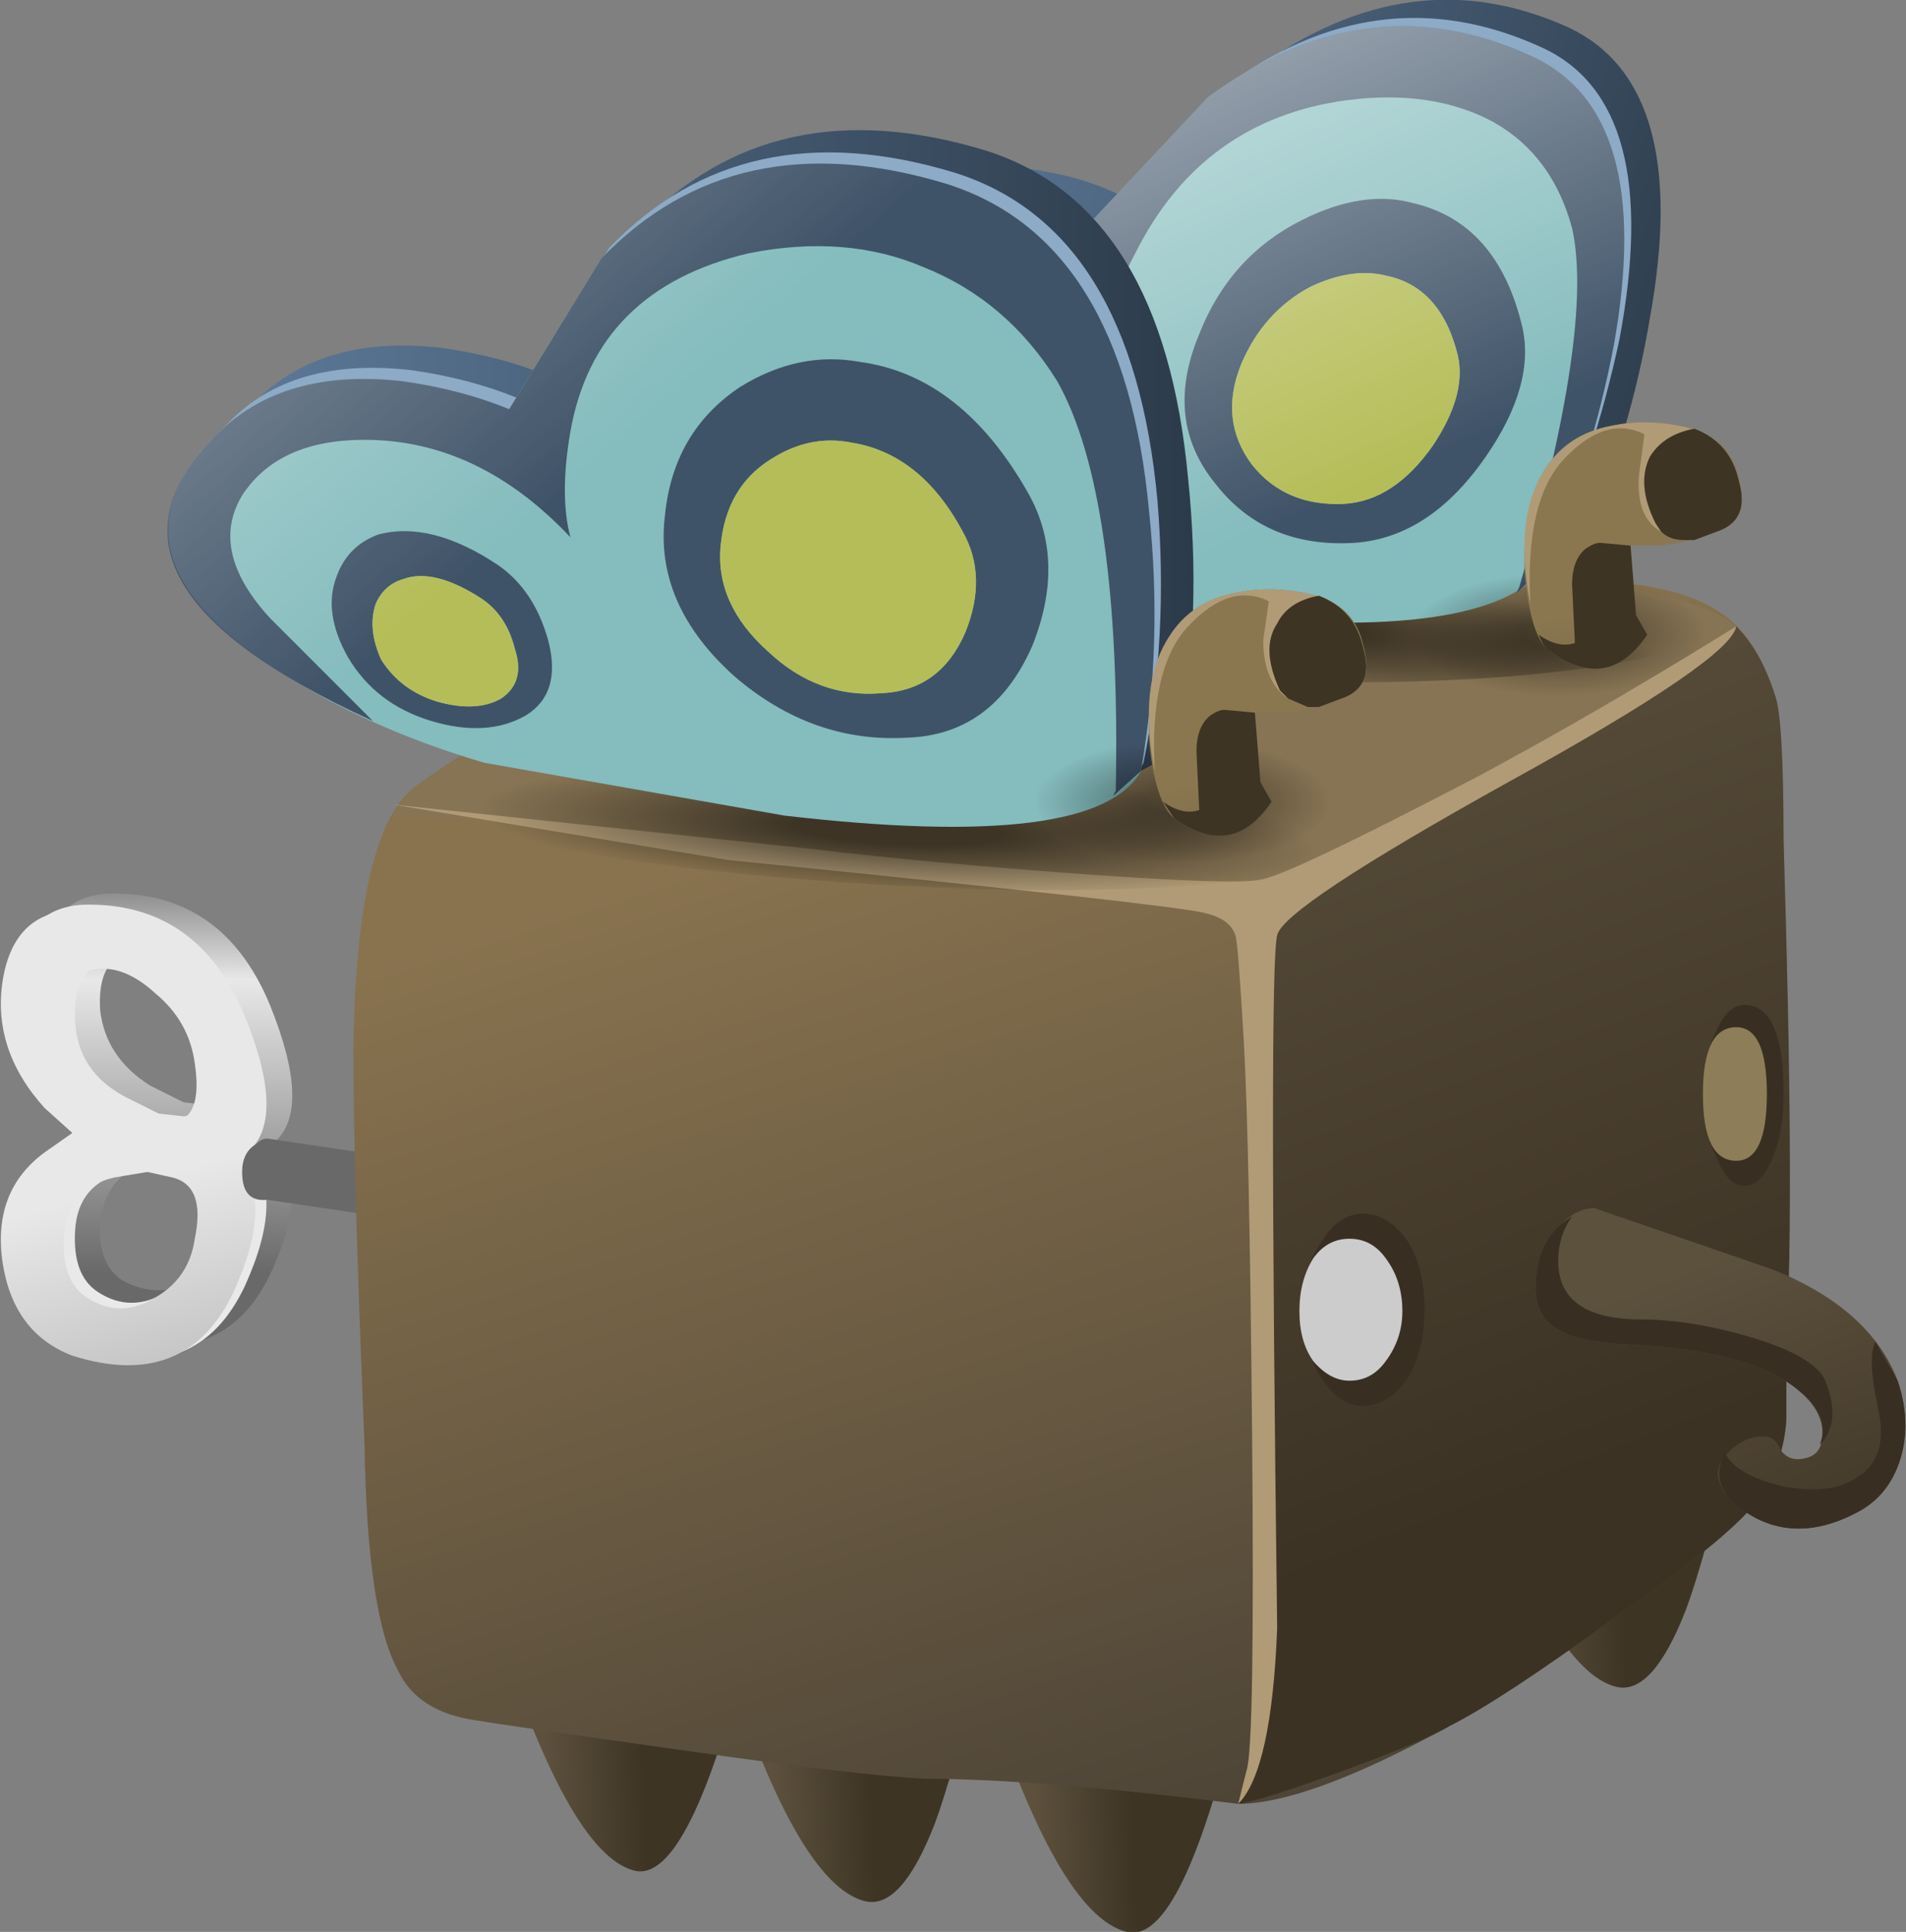 <?xml version="1.0" encoding="iso-8859-1"?>
<!-- Generator: Adobe Illustrator 15.1.0, SVG Export Plug-In . SVG Version: 6.00 Build 0)  -->
<!DOCTYPE svg PUBLIC "-//W3C//DTD SVG 1.1//EN" "http://www.w3.org/Graphics/SVG/1.1/DTD/svg11.dtd">
<svg version="1.1" id="flash0.ai" xmlns="http://www.w3.org/2000/svg" xmlns:xlink="http://www.w3.org/1999/xlink" x="0px" y="0px"
	 width="34.25px" height="34.7px" viewBox="0 0 34.25 34.7" style="enable-background:new 0 0 34.25 34.7;" xml:space="preserve">
<rect x="0" y="0" width="34.25" height="34.7" fill="#808080" stroke="none"/>
<symbol  id="cubimal_1_" viewBox="-2.989 -26.613 31.228 34.718">
	<g id="Layer_1_5_">
		<g>
			<g>
				
					<linearGradient id="SVGID_1_" gradientUnits="userSpaceOnUse" x1="360.366" y1="319.176" x2="362.118" y2="319.176" gradientTransform="matrix(0.999 0.043 -0.043 0.999 -342.495 -357.533)">
					<stop  offset="0" style="stop-color:#5D513D"/>
					<stop  offset="1" style="stop-color:#3D3424"/>
				</linearGradient>
				<path style="fill-rule:evenodd;clip-rule:evenodd;fill:url(#SVGID_1_);" d="M2.85-20.9l4.65-0.35c-0.733-3-1.434-4.417-2.1-4.25
					C4.6-25.3,3.75-23.767,2.85-20.9z"/>
				
					<linearGradient id="SVGID_2_" gradientUnits="userSpaceOnUse" x1="364.439" y1="318.449" x2="366.191" y2="318.449" gradientTransform="matrix(0.999 0.043 -0.043 0.999 -342.495 -357.533)">
					<stop  offset="0" style="stop-color:#5D513D"/>
					<stop  offset="1" style="stop-color:#3D3424"/>
				</linearGradient>
				<path style="fill-rule:evenodd;clip-rule:evenodd;fill:url(#SVGID_2_);" d="M6.95-21.45l4.65-0.35
					c-0.333-1.367-0.6-2.317-0.8-2.85c-0.4-1.034-0.816-1.5-1.25-1.4C8.717-25.85,7.85-24.316,6.95-21.45z"/>
				
					<linearGradient id="SVGID_3_" gradientUnits="userSpaceOnUse" x1="369.111" y1="317.674" x2="370.863" y2="317.674" gradientTransform="matrix(0.999 0.043 -0.043 0.999 -342.495 -357.533)">
					<stop  offset="0" style="stop-color:#5D513D"/>
					<stop  offset="1" style="stop-color:#3D3424"/>
				</linearGradient>
				<path style="fill-rule:evenodd;clip-rule:evenodd;fill:url(#SVGID_3_);" d="M11.65-22.05l4.65-0.3c-0.7-3-1.383-4.417-2.05-4.25
					C13.417-26.4,12.55-24.883,11.65-22.05z"/>
				
					<linearGradient id="SVGID_4_" gradientUnits="userSpaceOnUse" x1="369.349" y1="323.243" x2="371.1" y2="323.243" gradientTransform="matrix(0.999 0.043 -0.043 0.999 -342.495 -357.533)">
					<stop  offset="0" style="stop-color:#5D513D"/>
					<stop  offset="1" style="stop-color:#3D3424"/>
				</linearGradient>
				<path style="fill-rule:evenodd;clip-rule:evenodd;fill:url(#SVGID_4_);" d="M11.65-16.45l4.65-0.35
					c-0.333-1.367-0.6-2.317-0.8-2.85c-0.4-1.034-0.816-1.5-1.25-1.4C13.417-20.85,12.55-19.316,11.65-16.45z"/>
				
					<linearGradient id="SVGID_5_" gradientUnits="userSpaceOnUse" x1="373.421" y1="322.493" x2="375.173" y2="322.493" gradientTransform="matrix(0.999 0.043 -0.043 0.999 -342.495 -357.533)">
					<stop  offset="0" style="stop-color:#5D513D"/>
					<stop  offset="1" style="stop-color:#3D3424"/>
				</linearGradient>
				<path style="fill-rule:evenodd;clip-rule:evenodd;fill:url(#SVGID_5_);" d="M15.75-17.05l4.7-0.3
					c-0.367-1.433-0.65-2.383-0.85-2.85c-0.4-1.033-0.817-1.5-1.25-1.4C17.517-21.4,16.65-19.883,15.75-17.05z"/>
				
					<linearGradient id="SVGID_6_" gradientUnits="userSpaceOnUse" x1="378.094" y1="321.718" x2="379.845" y2="321.718" gradientTransform="matrix(0.999 0.043 -0.043 0.999 -342.495 -357.533)">
					<stop  offset="0" style="stop-color:#5D513D"/>
					<stop  offset="1" style="stop-color:#3D3424"/>
				</linearGradient>
				<path style="fill-rule:evenodd;clip-rule:evenodd;fill:url(#SVGID_6_);" d="M20.45-17.6l4.65-0.35
					c-0.333-1.366-0.6-2.316-0.8-2.85c-0.4-1.034-0.816-1.5-1.25-1.4C22.217-22,21.35-20.467,20.45-17.6z"/>
			</g>
			<g>
				
					<linearGradient id="SVGID_7_" gradientUnits="userSpaceOnUse" x1="-2104.973" y1="-13438.024" x2="-2085.824" y2="-13438.024" gradientTransform="matrix(0.307 -0.952 0.952 0.307 13446.581 2114.602)">
					<stop  offset="0" style="stop-color:#89734F"/>
					<stop  offset="1" style="stop-color:#4E4537"/>
				</linearGradient>
				<path style="fill-rule:evenodd;clip-rule:evenodd;fill:url(#SVGID_7_);" d="M16.75-1.7c3.133-0.433,5.066-0.65,5.8-0.65
					c1.1,0,1.934-0.216,2.5-0.65c0.367-0.3,0.65-0.767,0.85-1.4c0.1-0.434,0.167-2.333,0.2-5.7c0.033-3.066,0.033-5.017,0-5.85
					c0-0.366,0-0.85,0-1.45c-0.034-0.5-0.183-0.95-0.45-1.35c-0.267-0.434-1.167-1.184-2.7-2.25c-1.333-0.967-2.3-1.6-2.9-1.9
					c-1.7-0.934-2.967-1.4-3.8-1.4c-2.434,0.3-4.3,0.45-5.6,0.45c-0.767,0.034-2.2,0.2-4.3,0.5c-2.133,0.3-3.4,0.483-3.8,0.55
					c-0.7,0.1-1.167,0.4-1.4,0.9c-0.367,0.667-0.567,2.017-0.6,4.05c-0.133,3.233-0.2,5.6-0.2,7.1C0.383-8.083,0.767-6.5,1.5-6
					c0.867,0.633,2.4,1.533,4.6,2.7c2.533,1.4,4.15,2.116,4.85,2.15C11.883-1.117,13.816-1.3,16.75-1.7z"/>
				
					<linearGradient id="SVGID_8_" gradientUnits="userSpaceOnUse" x1="-2367.796" y1="-12873.088" x2="-2350.798" y2="-12873.088" gradientTransform="matrix(0.357 -0.934 0.934 0.357 12887.354 2382.448)">
					<stop  offset="0" style="stop-color:#5C513D"/>
					<stop  offset="1" style="stop-color:#3C3224"/>
				</linearGradient>
				<path style="fill-rule:evenodd;clip-rule:evenodd;fill:url(#SVGID_8_);" d="M25.9-4.4C26-4.667,26.05-5.533,26.05-7
					c0.134-4.333,0.15-7.316,0.05-8.95c0-0.366,0-0.85,0-1.45c-0.034-0.5-0.183-0.95-0.45-1.35c-0.267-0.434-1.167-1.184-2.7-2.25
					c-1.333-0.967-2.3-1.6-2.9-1.9c-0.267-0.167-0.9-0.434-1.9-0.8c-1-0.366-1.633-0.566-1.9-0.6c0.3,0.6,0.45,1.316,0.45,2.15
					l-0.1,14L16.7-8c0.167,0.2,1.066,0.7,2.7,1.5c1.867,0.9,3.05,1.517,3.55,1.85c1.4,0.9,2.15,1.4,2.25,1.5
					C25.5-3.45,25.733-3.867,25.9-4.4z"/>
				<path style="fill-rule:evenodd;clip-rule:evenodd;fill:#877454;" d="M23.65-4.35c-0.5-0.3-1.783-0.966-3.85-2
					C17.9-7.25,16.867-7.8,16.7-8c-0.934,0.066-3.85,0.367-8.75,0.9C4.217-6.7,1.9-6.533,1-6.6C1.167-6.333,1.333-6.133,1.5-6
					c0.867,0.633,2.4,1.533,4.6,2.7c2.533,1.4,4.15,2.116,4.85,2.15c2.3,0.1,6.167-0.3,11.6-1.2c1.4-0.2,2.283-0.466,2.65-0.8
					C24.833-3.517,24.316-3.917,23.65-4.35z"/>
				
					<linearGradient id="SVGID_9_" gradientUnits="userSpaceOnUse" x1="-2361.523" y1="-12865.881" x2="-2354.536" y2="-12865.881" gradientTransform="matrix(0.358 -0.934 0.934 0.358 12883.077 2384.357)">
					<stop  offset="0" style="stop-color:#5C513D"/>
					<stop  offset="1" style="stop-color:#3C3224"/>
				</linearGradient>
				<path style="fill-rule:evenodd;clip-rule:evenodd;fill:url(#SVGID_9_);" d="M28.1-16.7c0.167-0.5,0.183-0.966,0.05-1.4
					c-0.133-0.433-0.383-0.75-0.75-0.95c-0.867-0.467-1.633-0.4-2.3,0.2c-0.267,0.3-0.3,0.567-0.1,0.8s0.434,0.35,0.7,0.35
					c0.133,0,0.233-0.083,0.3-0.25c0.1-0.133,0.233-0.183,0.4-0.15c0.233,0.034,0.35,0.184,0.35,0.45s-0.133,0.517-0.4,0.75
					c-0.567,0.5-1.6,0.783-3.1,0.85c-0.633,0.033-1.066,0.133-1.3,0.3c-0.267,0.167-0.384,0.45-0.35,0.85
					c0.033,0.4,0.167,0.716,0.4,0.95c0.2,0.233,0.417,0.35,0.65,0.35l3.2-1.1C27.017-15.167,27.767-15.833,28.1-16.7z"/>
				<g>
					<path style="fill-rule:evenodd;clip-rule:evenodd;fill:#382F22;" d="M22.25-13.75c-0.167-0.233-0.25-0.5-0.25-0.8
						c0-0.7,0.5-1.05,1.5-1.05c0.566,0,1.2-0.1,1.9-0.3c0.8-0.233,1.267-0.5,1.4-0.8c0.2-0.5,0.167-0.883-0.1-1.15
						c0.133,0.333,0.017,0.65-0.35,0.95c-0.567,0.5-1.6,0.783-3.1,0.85c-0.633,0.033-1.066,0.133-1.3,0.3
						c-0.267,0.167-0.384,0.45-0.35,0.85C21.633-14.367,21.85-13.983,22.25-13.75z"/>
					<path style="fill-rule:evenodd;clip-rule:evenodd;fill:#382F22;" d="M28.1-16.7c0.167-0.5,0.183-0.966,0.05-1.4
						c-0.133-0.433-0.383-0.75-0.75-0.95c-0.867-0.467-1.633-0.4-2.3,0.2C24.867-18.583,24.833-18.3,25-18
						c0.133-0.267,0.483-0.467,1.05-0.6c0.567-0.1,1-0.05,1.3,0.15c0.4,0.233,0.533,0.65,0.4,1.25c-0.133,0.6-0.15,1-0.05,1.2
						L28.1-16.7z"/>
				</g>
			</g>
			<g>
				<g>
					
						<radialGradient id="SVGID_10_" cx="-2311.24" cy="-1366.859" r="8.715" gradientTransform="matrix(0.988 -0.155 -0.053 -0.158 2227.752 -577.215)" gradientUnits="userSpaceOnUse">
						<stop  offset="0.216" style="stop-color:#000000;stop-opacity:0.549"/>
						<stop  offset="0.867" style="stop-color:#000000;stop-opacity:0"/>
					</radialGradient>
					<path style="fill-rule:evenodd;clip-rule:evenodd;fill:url(#SVGID_10_);" d="M24.8-3.1c-0.1-0.333-0.866-0.6-2.3-0.8
						c-1.434-0.2-3.167-0.284-5.2-0.25c-2.233,0.033-4.15,0.2-5.75,0.5c-1.566,0.3-2.283,0.633-2.15,1
						c0.167,0.333,1.117,0.6,2.85,0.8c1.767,0.2,3.733,0.25,5.9,0.15c1.967-0.066,3.6-0.25,4.9-0.55C24.316-2.517,24.9-2.8,24.8-3.1
						z"/>
					
						<linearGradient id="SVGID_11_" gradientUnits="userSpaceOnUse" x1="-2217.071" y1="-720.888" x2="-2200.913" y2="-720.888" gradientTransform="matrix(0.996 -0.085 0.293 0.979 2428.209 520.553)">
						<stop  offset="0" style="stop-color:#5E7B9B"/>
						<stop  offset="1" style="stop-color:#2C3B4A"/>
					</linearGradient>
					<path style="fill-rule:evenodd;clip-rule:evenodd;fill:url(#SVGID_11_);" d="M23.65,2.4c-0.233-1.4-0.633-2.733-1.2-4
						c-0.7-0.867-2.667-1.133-5.9-0.8L11.9-1.6c-1.367,0.434-2.517,1-3.45,1.7C6.617,1.5,6.767,2.917,8.9,4.35
						c1.1,0.7,2.333,0.933,3.7,0.7c0.667-0.1,1.233-0.283,1.7-0.55l2.25,2.35c1.867,1.367,3.75,1.617,5.65,0.75
						C23.667,6.9,24.15,5.167,23.65,2.4z"/>
					<path style="fill-rule:evenodd;clip-rule:evenodd;fill:#8DAAC6;" d="M23.1,2c-0.3-1.4-0.733-2.733-1.3-4
						c-0.7-0.9-2.667-1.167-5.9-0.8L11.25-2c-1.367,0.4-2.533,0.967-3.5,1.7C5.85,1.1,6,2.517,8.2,3.95
						c1.1,0.733,2.35,0.983,3.75,0.75c0.7-0.1,1.283-0.284,1.75-0.55l2.25,2.35c1.866,1.4,3.783,1.65,5.75,0.75
						C23.167,6.583,23.633,4.833,23.1,2z"/>
					<path style="fill-rule:evenodd;clip-rule:evenodd;fill:#85BCBD;" d="M23,1.9c-0.267-1.4-0.684-2.733-1.25-4
						c-0.7-0.9-2.7-1.183-6-0.85L11-2.2C9.633-1.8,8.467-1.233,7.5-0.5C5.6,0.9,5.75,2.333,7.95,3.8c1.1,0.7,2.35,0.934,3.75,0.7
						c0.7-0.1,1.283-0.283,1.75-0.55l2.25,2.4c1.9,1.4,3.833,1.65,5.8,0.75C23,6.434,23.5,4.7,23,1.9z"/>
					<g>
						<path style="fill-rule:evenodd;clip-rule:evenodd;fill:#3F5368;" d="M21.25-2.55l0.05,0.1c0.9,3.1,1.217,5.25,0.95,6.45
							c-0.233,0.867-0.7,1.5-1.4,1.9c-0.733,0.4-1.617,0.534-2.65,0.4c-1.733-0.233-3-1.15-3.8-2.75c-0.233-0.433-0.4-0.866-0.5-1.3
							c-0.067-0.2-0.1-0.367-0.1-0.5C13.633,2.017,13.367,2.3,13,2.6c-0.667,0.6-1.434,0.917-2.3,0.95
							c-1.1,0.034-1.983-0.267-2.65-0.9C7.35,1.95,7.267,1.2,7.8,0.4l1.4-1.85C7.8-0.783,6.9-0.066,6.5,0.7
							C5.934,1.733,6.417,2.767,7.95,3.8c1.1,0.7,2.35,0.934,3.75,0.7c0.7-0.1,1.283-0.283,1.75-0.55l2.25,2.4
							c1.9,1.4,3.833,1.65,5.8,0.75c1.5-0.667,2-2.4,1.5-5.2c-0.267-1.4-0.684-2.733-1.25-4L21.25-2.55z"/>
						<path style="fill-rule:evenodd;clip-rule:evenodd;fill:#3F5368;" d="M19.75,0.1c0.4,0.6,0.55,1.133,0.45,1.6
							c-0.2,0.833-0.634,1.316-1.3,1.45c-0.4,0.1-0.85,0.034-1.35-0.2c-0.566-0.3-0.983-0.767-1.25-1.4
							c-0.267-0.667-0.2-1.267,0.2-1.8c0.4-0.5,0.95-0.733,1.65-0.7C18.75-0.917,19.283-0.566,19.75,0.1z M17.4,4.15
							c0.733,0.367,1.4,0.467,2,0.3c1-0.233,1.65-0.967,1.95-2.2c0.167-0.7-0.05-1.483-0.65-2.35c-0.667-0.966-1.45-1.483-2.35-1.55
							c-1.067-0.067-1.9,0.283-2.5,1.05c-0.633,0.767-0.733,1.667-0.3,2.7C15.917,3.033,16.533,3.717,17.4,4.15z"/>
						<path style="fill-rule:evenodd;clip-rule:evenodd;fill:#B5BD58;" d="M18.9,3.15c0.667-0.133,1.1-0.617,1.3-1.45
							c0.1-0.467-0.05-1-0.45-1.6c-0.467-0.667-1-1.017-1.6-1.05c-0.7-0.033-1.25,0.2-1.65,0.7c-0.4,0.533-0.467,1.133-0.2,1.8
							c0.267,0.634,0.684,1.1,1.25,1.4C18.05,3.184,18.5,3.25,18.9,3.15z"/>
						<path style="fill-rule:evenodd;clip-rule:evenodd;fill:#3F5368;" d="M12.25-0.15c0,0.367-0.117,0.65-0.35,0.85
							c-0.4,0.366-0.833,0.5-1.3,0.4c-0.267-0.067-0.5-0.217-0.7-0.45c-0.233-0.3-0.3-0.633-0.2-1c0.1-0.4,0.366-0.667,0.8-0.8
							c0.4-0.133,0.8-0.1,1.2,0.1C12.033-0.85,12.217-0.55,12.25-0.15z M12.4,1.3c0.367-0.3,0.534-0.75,0.5-1.35
							c-0.033-0.6-0.317-1.034-0.85-1.3c-0.566-0.3-1.167-0.35-1.8-0.15c-0.667,0.233-1.066,0.633-1.2,1.2
							c-0.1,0.533,0,1.017,0.3,1.45c0.3,0.367,0.65,0.6,1.05,0.7C11.1,2.017,11.767,1.833,12.4,1.3z"/>
						<path style="fill-rule:evenodd;clip-rule:evenodd;fill:#B5BD58;" d="M11.9,0.7c0.233-0.2,0.35-0.483,0.35-0.85
							c-0.033-0.4-0.217-0.7-0.55-0.9c-0.4-0.2-0.8-0.233-1.2-0.1c-0.434,0.133-0.7,0.4-0.8,0.8c-0.1,0.367-0.033,0.7,0.2,1
							c0.2,0.233,0.433,0.383,0.7,0.45C11.066,1.2,11.5,1.066,11.9,0.7z"/>
					</g>
					
						<linearGradient id="SVGID_12_" gradientUnits="userSpaceOnUse" x1="-2844.278" y1="-10031.133" x2="-2835.536" y2="-10031.133" gradientTransform="matrix(0.583 -0.812 0.934 0.414 11039.44 1849.212)">
						<stop  offset="0" style="stop-color:#FFFFFF;stop-opacity:0.478"/>
						<stop  offset="1" style="stop-color:#FFFFFF;stop-opacity:0"/>
					</linearGradient>
					<path style="fill-rule:evenodd;clip-rule:evenodd;fill:url(#SVGID_12_);" d="M23,1.9c-0.267-1.4-0.684-2.733-1.25-4
						c-0.7-0.9-2.7-1.183-6-0.85L11-2.2C9.633-1.8,8.467-1.233,7.5-0.5C5.6,0.9,5.75,2.333,7.95,3.8c1.1,0.7,2.35,0.934,3.75,0.7
						c0.7-0.1,1.283-0.283,1.75-0.55l2.25,2.4c1.9,1.4,3.833,1.65,5.8,0.75C23,6.434,23.5,4.7,23,1.9z"/>
				</g>
			</g>
			<g>
				<g>
					
						<radialGradient id="SVGID_13_" cx="22" cy="-3.3" r="3.087" gradientTransform="matrix(1 0 0 -0.413 0 -4.662)" gradientUnits="userSpaceOnUse">
						<stop  offset="0.216" style="stop-color:#000000;stop-opacity:0.377"/>
						<stop  offset="0.867" style="stop-color:#000000;stop-opacity:0"/>
					</radialGradient>
					<path style="fill-rule:evenodd;clip-rule:evenodd;fill:url(#SVGID_13_);" d="M25.1-3.3c0-0.367-0.3-0.684-0.9-0.95
						C23.6-4.483,22.867-4.6,22-4.6s-1.6,0.117-2.2,0.35c-0.6,0.267-0.9,0.583-0.9,0.95c0,0.333,0.3,0.633,0.9,0.9
						c0.6,0.233,1.333,0.35,2.2,0.35s1.6-0.117,2.2-0.35C24.8-2.667,25.1-2.967,25.1-3.3z"/>
					
						<linearGradient id="SVGID_14_" gradientUnits="userSpaceOnUse" x1="-1065.73" y1="-15093.895" x2="-1060.226" y2="-15093.895" gradientTransform="matrix(0.141 -0.99 0.99 0.141 15116.666 1070.358)">
						<stop  offset="0" style="stop-color:#8A7750"/>
						<stop  offset="1" style="stop-color:#4F4737"/>
					</linearGradient>
					<path style="fill-rule:evenodd;clip-rule:evenodd;fill:url(#SVGID_14_);" d="M21.85-3.6c-0.233,0.167-0.383,0.633-0.45,1.4
						c-0.033,0.8,0.083,1.417,0.35,1.85c0.267,0.434,0.667,0.7,1.2,0.8c0.467,0.1,0.95,0.083,1.45-0.05
						c0.467-0.133,0.75-0.433,0.85-0.9c0.133-0.5,0-0.816-0.4-0.95c-0.333-0.133-0.683-0.216-1.05-0.25h-0.5l0.1-1.25l0.2-0.35
						C23.133-4,22.55-4.1,21.85-3.6z"/>
					<path style="fill-rule:evenodd;clip-rule:evenodd;fill:#B19B76;" d="M24.45,0.4c-0.367-0.066-0.634-0.233-0.8-0.5
						c-0.167-0.333-0.133-0.733,0.1-1.2l0.1-0.15c-0.3,0.167-0.433,0.5-0.4,1l0.1,0.75c-0.467,0.233-0.95,0.083-1.45-0.45
						c-0.467-0.5-0.667-1.367-0.6-2.6c-0.2,1.033-0.117,1.833,0.25,2.4c0.267,0.434,0.667,0.7,1.2,0.8
						c0.467,0.1,0.95,0.083,1.45-0.05H24.45z"/>
					<path style="fill-rule:evenodd;clip-rule:evenodd;fill:#B19B76;" d="M24.45,0.4c0.433-0.167,0.7-0.483,0.8-0.95
						c0.133-0.467,0-0.767-0.4-0.9l-0.4-0.15h-0.2c-0.167,0-0.3,0.05-0.4,0.15l-0.1,0.15c-0.233,0.466-0.267,0.866-0.1,1.2
						C23.816,0.167,24.083,0.333,24.45,0.4z"/>
					
						<linearGradient id="SVGID_15_" gradientUnits="userSpaceOnUse" x1="-1088.621" y1="-15061.639" x2="-1086.019" y2="-15061.639" gradientTransform="matrix(0.144 -0.99 0.99 0.144 15085.568 1093.628)">
						<stop  offset="0" style="stop-color:#5D513D"/>
						<stop  offset="1" style="stop-color:#3D3424"/>
					</linearGradient>
					<path style="fill-rule:evenodd;clip-rule:evenodd;fill:url(#SVGID_15_);" d="M24.45,0.4c0.433-0.167,0.7-0.483,0.8-0.95
						c0.133-0.467,0-0.767-0.4-0.9l-0.4-0.15h-0.2c-0.167,0-0.3,0.05-0.4,0.15l-0.1,0.15c-0.233,0.466-0.267,0.866-0.1,1.2
						C23.816,0.167,24.083,0.333,24.45,0.4z"/>
					
						<linearGradient id="SVGID_16_" gradientUnits="userSpaceOnUse" x1="-1068.066" y1="-15088.928" x2="-1063.824" y2="-15088.928" gradientTransform="matrix(0.141 -0.99 0.99 0.141 15110.728 1074.815)">
						<stop  offset="0" style="stop-color:#5D513D"/>
						<stop  offset="1" style="stop-color:#3D3424"/>
					</linearGradient>
					<path style="fill-rule:evenodd;clip-rule:evenodd;fill:url(#SVGID_16_);" d="M23.4-2.95l0.2-0.35c-0.467-0.7-1.05-0.8-1.75-0.3
						c-0.067,0.034-0.133,0.133-0.2,0.3c0.233-0.167,0.45-0.217,0.65-0.15L22.25-2.4c0,0.3,0.083,0.517,0.25,0.65
						c0.1,0.066,0.184,0.1,0.25,0.1L23.3-1.7L23.4-2.95z"/>
				</g>
			</g>
			<g>
				<g>
					<path style="fill-rule:evenodd;clip-rule:evenodd;fill:#382F22;" d="M19.6-15.4c0-0.5-0.1-0.917-0.3-1.25
						c-0.233-0.333-0.5-0.5-0.8-0.5s-0.55,0.167-0.75,0.5c-0.233,0.333-0.35,0.75-0.35,1.25c0,0.466,0.117,0.867,0.35,1.2
						c0.2,0.333,0.45,0.5,0.75,0.5s0.566-0.167,0.8-0.5C19.5-14.533,19.6-14.934,19.6-15.4z"/>
					
						<linearGradient id="SVGID_17_" gradientUnits="userSpaceOnUse" x1="512.765" y1="-16799.543" x2="515.72" y2="-16799.543" gradientTransform="matrix(-0.059 -0.998 0.998 -0.059 16818.76 -497.393)">
						<stop  offset="0" style="stop-color:#CCCCCC"/>
						<stop  offset="0.859" style="stop-color:#8D7D58"/>
					</linearGradient>
					<path style="fill-rule:evenodd;clip-rule:evenodd;fill:url(#SVGID_17_);" d="M19.2-15.45c0-0.333-0.1-0.633-0.3-0.9
						c-0.167-0.233-0.383-0.35-0.65-0.35c-0.233,0-0.45,0.117-0.65,0.35c-0.167,0.233-0.25,0.534-0.25,0.9
						c0,0.367,0.083,0.684,0.25,0.95c0.167,0.233,0.383,0.35,0.65,0.35s0.483-0.117,0.65-0.35C19.1-14.767,19.2-15.083,19.2-15.45z"
						/>
				</g>
				<g>
					<path style="fill-rule:evenodd;clip-rule:evenodd;fill:#382F22;" d="M26.05-11.55c0-0.467-0.066-0.85-0.2-1.15
						c-0.133-0.333-0.3-0.5-0.5-0.5c-0.2,0-0.367,0.167-0.5,0.5c-0.167,0.333-0.25,0.717-0.25,1.15c0,0.433,0.083,0.816,0.25,1.15
						c0.133,0.3,0.3,0.45,0.5,0.45C25.816-9.95,26.05-10.483,26.05-11.55z"/>
					
						<linearGradient id="SVGID_18_" gradientUnits="userSpaceOnUse" x1="545.68" y1="-16825.754" x2="548.435" y2="-16825.754" gradientTransform="matrix(-0.064 -0.998 0.998 -0.064 16851.678 -534.617)">
						<stop  offset="0" style="stop-color:#CCCCCC"/>
						<stop  offset="0.859" style="stop-color:#8D7D58"/>
					</linearGradient>
					<path style="fill-rule:evenodd;clip-rule:evenodd;fill:url(#SVGID_18_);" d="M25.75-11.55c0-0.8-0.184-1.2-0.55-1.2
						c-0.4,0-0.6,0.4-0.6,1.2c0,0.8,0.2,1.2,0.6,1.2C25.566-10.35,25.75-10.75,25.75-11.55z"/>
				</g>
			</g>
			<g>
				<path style="fill-rule:evenodd;clip-rule:evenodd;fill:#B19B76;" d="M25.2-3.15c-0.067-0.4-1.434-1.333-4.1-2.8
					c-2.7-1.5-4.083-2.417-4.15-2.75c-0.1-0.366-0.1-4.517,0-12.45c-0.067-1.7-0.3-2.75-0.7-3.15l0.15,0.6
					c0.1,0.267,0.133,2.267,0.1,6c-0.033,3.6-0.083,5.967-0.15,7.1c-0.067,1.167-0.117,1.8-0.15,1.9c-0.067,0.2-0.25,0.333-0.55,0.4
					c-0.367,0.1-3.216,0.417-8.55,0.95l-6.05,1l7.55-0.8c1.4-0.167,3.017-0.317,4.85-0.45c1.833-0.133,2.9-0.167,3.2-0.1
					c0.3,0.034,1.6,0.65,3.9,1.85C21.983-5.083,23.533-4.184,25.2-3.15z"/>
			</g>
			<g>
				<g>
					
						<radialGradient id="SVGID_19_" cx="-390.345" cy="-427.431" r="8.725" gradientTransform="matrix(0.999 -0.05 -0.008 -0.15 396.663 -90.422)" gradientUnits="userSpaceOnUse">
						<stop  offset="0.216" style="stop-color:#000000;stop-opacity:0.549"/>
						<stop  offset="0.867" style="stop-color:#000000;stop-opacity:0"/>
					</radialGradient>
					<path style="fill-rule:evenodd;clip-rule:evenodd;fill:url(#SVGID_19_);" d="M18.75-6.95c-0.033-0.366-0.9-0.633-2.6-0.8
						c-1.7-0.167-3.767-0.184-6.2-0.05c-2.367,0.133-4.4,0.366-6.1,0.7C2.15-6.767,1.3-6.417,1.3-6.05
						c0.033,0.366,0.9,0.633,2.6,0.8c1.7,0.167,3.767,0.184,6.2,0.05c2.4-0.133,4.45-0.366,6.15-0.7S18.783-6.583,18.75-6.95z"/>
					<linearGradient id="SVGID_20_" gradientUnits="userSpaceOnUse" x1="-2.237" y1="-0.194" x2="15.438" y2="-0.194">
						<stop  offset="0" style="stop-color:#5E7B9B"/>
						<stop  offset="1" style="stop-color:#2C3B4A"/>
					</linearGradient>
					<path style="fill-rule:evenodd;clip-rule:evenodd;fill:url(#SVGID_20_);" d="M3.4-5C2.033-4.6,0.8-4.05-0.3-3.35
						c-2.2,1.4-2.567,2.817-1.1,4.25c0.8,0.8,1.917,1.117,3.35,0.95c0.7-0.1,1.333-0.267,1.9-0.5l1.65,2.7
						c1.6,1.667,3.667,2.117,6.2,1.35c2.133-0.667,3.35-2.633,3.65-5.9c0.167-1.6,0.117-3.15-0.15-4.65
						c-0.533-0.967-2.667-1.233-6.4-0.8L3.4-5z"/>
					<path style="fill-rule:evenodd;clip-rule:evenodd;fill:#8DAAC6;" d="M2.9-5.4C1.533-5,0.3-4.45-0.8-3.75
						C-3-2.35-3.367-0.934-1.9,0.5c0.767,0.8,1.867,1.117,3.3,0.95c0.7-0.1,1.333-0.267,1.9-0.5l1.65,2.7
						c1.6,1.667,3.667,2.117,6.2,1.35c2.133-0.667,3.35-2.633,3.65-5.9c0.134-1.633,0.05-3.2-0.25-4.7
						c-0.533-0.966-2.633-1.233-6.3-0.8L2.9-5.4z"/>
					<path style="fill-rule:evenodd;clip-rule:evenodd;fill:#85BCBD;" d="M2.7-5.6C1.333-5.2,0.1-4.65-1-3.95
						c-2.2,1.4-2.566,2.817-1.1,4.25c0.8,0.8,1.917,1.117,3.35,0.95c0.7-0.1,1.333-0.267,1.9-0.5l1.65,2.7
						C6.4,5.117,8.467,5.566,11,4.8c2.133-0.667,3.35-2.633,3.65-5.9c0.167-1.6,0.117-3.15-0.15-4.65
						c-0.533-0.967-2.667-1.233-6.4-0.8L2.7-5.6z"/>
					<g>
						<path style="fill-rule:evenodd;clip-rule:evenodd;fill:#3F5368;" d="M10.6,3.3C9.667,3.7,8.617,3.783,7.45,3.55
							c-1.833-0.433-2.9-1.5-3.2-3.2c-0.133-0.767-0.133-1.4,0-1.9C3.15-0.383,1.917,0.2,0.55,0.2c-1.033,0-1.767-0.333-2.2-1
							c-0.4-0.667-0.233-1.4,0.5-2.2L0.7-4.85C-2.967-3.184-3.9-1.467-2.1,0.3c0.8,0.8,1.917,1.117,3.35,0.95
							c0.7-0.1,1.333-0.267,1.9-0.5l1.65,2.7C6.4,5.117,8.467,5.566,11,4.8c2.133-0.667,3.35-2.633,3.65-5.9
							c0.167-1.6,0.117-3.15-0.15-4.65L14-6.2l0.05,0.1c0.067,3.534-0.283,5.983-1.05,7.35C12.4,2.217,11.6,2.9,10.6,3.3z"/>
						<path style="fill-rule:evenodd;clip-rule:evenodd;fill:#3F5368;" d="M7.8-3.6c0.6-0.566,1.283-0.816,2.05-0.75
							c0.7,0.034,1.2,0.4,1.5,1.1c0.267,0.667,0.25,1.267-0.05,1.8c-0.5,0.934-1.167,1.467-2,1.6c-0.5,0.1-0.983,0-1.45-0.3
							C7.316-0.483,7.017-1,6.95-1.7C6.883-2.4,7.167-3.033,7.8-3.6z M12.5-0.8c0.434-0.8,0.45-1.7,0.05-2.7
							c-0.467-1.066-1.217-1.617-2.25-1.65c-1.133-0.067-2.167,0.3-3.1,1.1c-0.967,0.866-1.384,1.833-1.25,2.9
							c0.1,1,0.55,1.767,1.35,2.3C8,1.583,8.717,1.733,9.45,1.6C10.684,1.434,11.7,0.633,12.5-0.8z"/>
						<path style="fill-rule:evenodd;clip-rule:evenodd;fill:#B5BD58;" d="M9.3,0.15c0.833-0.133,1.5-0.667,2-1.6
							c0.3-0.533,0.317-1.133,0.05-1.8c-0.3-0.7-0.8-1.066-1.5-1.1C9.083-4.417,8.4-4.167,7.8-3.6C7.167-3.033,6.883-2.4,6.95-1.7
							C7.017-1,7.316-0.483,7.85-0.15C8.316,0.15,8.8,0.25,9.3,0.15z"/>
						<path style="fill-rule:evenodd;clip-rule:evenodd;fill:#3F5368;" d="M3.25-3.55c-0.1,0.4-0.3,0.7-0.6,0.9
							C2.083-2.283,1.617-2.167,1.25-2.3c-0.233-0.067-0.4-0.217-0.5-0.45c-0.1-0.3-0.066-0.633,0.1-1
							c0.233-0.367,0.567-0.617,1-0.75C2.316-4.633,2.7-4.617,3-4.45C3.3-4.25,3.383-3.95,3.25-3.55z M2.95-2.05
							c0.433-0.3,0.733-0.75,0.9-1.35c0.167-0.633,0.033-1.083-0.4-1.35c-0.467-0.267-1.033-0.3-1.7-0.1
							c-0.667,0.2-1.167,0.583-1.5,1.15c-0.3,0.534-0.367,1.017-0.2,1.45C0.184-1.883,0.434-1.633,0.8-1.5
							C1.434-1.333,2.15-1.517,2.95-2.05z"/>
						<path style="fill-rule:evenodd;clip-rule:evenodd;fill:#B5BD58;" d="M2.65-2.65c0.3-0.2,0.5-0.5,0.6-0.9
							C3.383-3.95,3.3-4.25,3-4.45C2.7-4.617,2.316-4.633,1.85-4.5c-0.433,0.133-0.767,0.383-1,0.75c-0.167,0.367-0.2,0.7-0.1,1
							c0.1,0.233,0.267,0.383,0.5,0.45C1.617-2.167,2.083-2.283,2.65-2.65z"/>
					</g>
					
						<linearGradient id="SVGID_21_" gradientUnits="userSpaceOnUse" x1="-3352.814" y1="-9063.16" x2="-3342.512" y2="-9063.16" gradientTransform="matrix(0.65 -0.76 0.76 0.65 9067.013 3352.023)">
						<stop  offset="0" style="stop-color:#FFFFFF;stop-opacity:0.478"/>
						<stop  offset="1" style="stop-color:#FFFFFF;stop-opacity:0"/>
					</linearGradient>
					<path style="fill-rule:evenodd;clip-rule:evenodd;fill:url(#SVGID_21_);" d="M2.7-5.6C1.333-5.2,0.1-4.65-1-3.95
						c-2.2,1.4-2.566,2.817-1.1,4.25c0.8,0.8,1.917,1.117,3.35,0.95c0.7-0.1,1.333-0.267,1.9-0.5l1.65,2.7
						C6.4,5.117,8.467,5.566,11,4.8c2.133-0.667,3.35-2.633,3.65-5.9c0.167-1.6,0.117-3.15-0.15-4.65
						c-0.533-0.967-2.667-1.233-6.4-0.8L2.7-5.6z"/>
				</g>
			</g>
			<g>
				<g>
					
						<radialGradient id="SVGID_22_" cx="15.25" cy="-6.3" r="3.087" gradientTransform="matrix(1 0 0 -0.413 0 -8.901)" gradientUnits="userSpaceOnUse">
						<stop  offset="0.216" style="stop-color:#000000;stop-opacity:0.377"/>
						<stop  offset="0.867" style="stop-color:#000000;stop-opacity:0"/>
					</radialGradient>
					<path style="fill-rule:evenodd;clip-rule:evenodd;fill:url(#SVGID_22_);" d="M18.35-6.3c0-0.367-0.3-0.667-0.9-0.9
						c-0.6-0.267-1.333-0.4-2.2-0.4c-0.833,0-1.566,0.133-2.2,0.4c-0.6,0.233-0.9,0.534-0.9,0.9c0,0.333,0.3,0.633,0.9,0.9
						c0.6,0.233,1.333,0.35,2.2,0.35s1.6-0.117,2.2-0.35C18.05-5.667,18.35-5.967,18.35-6.3z"/>
					
						<linearGradient id="SVGID_23_" gradientUnits="userSpaceOnUse" x1="-1063.711" y1="-15100.999" x2="-1058.206" y2="-15100.999" gradientTransform="matrix(0.141 -0.99 0.99 0.141 15116.666 1070.358)">
						<stop  offset="0" style="stop-color:#8A7750"/>
						<stop  offset="1" style="stop-color:#4F4737"/>
					</linearGradient>
					<path style="fill-rule:evenodd;clip-rule:evenodd;fill:url(#SVGID_23_);" d="M18.5-3.5c0.133-0.5,0-0.816-0.4-0.95
						c-0.333-0.133-0.683-0.216-1.05-0.25h-0.5l0.1-1.25l0.2-0.35C16.383-7,15.8-7.1,15.1-6.6c-0.233,0.2-0.383,0.667-0.45,1.4
						C14.617-4.4,14.733-3.783,15-3.35c0.267,0.434,0.667,0.7,1.2,0.8c0.467,0.1,0.95,0.083,1.45-0.05
						C18.117-2.733,18.4-3.033,18.5-3.5z"/>
					<path style="fill-rule:evenodd;clip-rule:evenodd;fill:#B19B76;" d="M17.7-2.6c-0.367-0.066-0.617-0.233-0.75-0.5
						c-0.2-0.3-0.184-0.7,0.05-1.2l0.15-0.15c-0.3,0.2-0.45,0.55-0.45,1.05l0.1,0.7c-0.467,0.233-0.95,0.083-1.45-0.45
						c-0.467-0.5-0.667-1.367-0.6-2.6c-0.2,1.033-0.117,1.833,0.25,2.4c0.267,0.434,0.667,0.7,1.2,0.8
						c0.467,0.1,0.95,0.083,1.45-0.05H17.7z"/>
					<path style="fill-rule:evenodd;clip-rule:evenodd;fill:#B19B76;" d="M17.7-2.6c0.433-0.167,0.7-0.483,0.8-0.95
						c0.133-0.467,0-0.767-0.4-0.9L17.7-4.6h-0.2l-0.35,0.15L17-4.3c-0.233,0.5-0.25,0.9-0.05,1.2
						C17.083-2.833,17.333-2.667,17.7-2.6z"/>
					
						<linearGradient id="SVGID_24_" gradientUnits="userSpaceOnUse" x1="-1086.625" y1="-15068.744" x2="-1084.023" y2="-15068.744" gradientTransform="matrix(0.144 -0.99 0.99 0.144 15085.568 1093.628)">
						<stop  offset="0" style="stop-color:#5D513D"/>
						<stop  offset="1" style="stop-color:#3D3424"/>
					</linearGradient>
					<path style="fill-rule:evenodd;clip-rule:evenodd;fill:url(#SVGID_24_);" d="M17.7-2.6c0.433-0.167,0.7-0.483,0.8-0.95
						c0.133-0.467,0-0.767-0.4-0.9L17.7-4.6h-0.2l-0.35,0.15L17-4.3c-0.233,0.5-0.25,0.9-0.05,1.2
						C17.083-2.833,17.333-2.667,17.7-2.6z"/>
					
						<linearGradient id="SVGID_25_" gradientUnits="userSpaceOnUse" x1="-1066.051" y1="-15096.035" x2="-1061.808" y2="-15096.035" gradientTransform="matrix(0.141 -0.99 0.99 0.141 15110.728 1074.815)">
						<stop  offset="0" style="stop-color:#5D513D"/>
						<stop  offset="1" style="stop-color:#3D3424"/>
					</linearGradient>
					<path style="fill-rule:evenodd;clip-rule:evenodd;fill:url(#SVGID_25_);" d="M15.1-6.6l-0.2,0.3
						c0.233-0.167,0.45-0.217,0.65-0.15L15.5-5.4c0,0.3,0.083,0.517,0.25,0.65c0.1,0.066,0.184,0.1,0.25,0.1l0.55-0.05l0.1-1.25
						l0.2-0.35C16.383-7,15.8-7.1,15.1-6.6z"/>
				</g>
			</g>
		</g>
	</g>
</symbol>
<symbol  id="cubimal_x5F_mc" viewBox="-0.385 -26.563 34.224 34.718">
	<g id="Layer_5_1_">
	</g>
	<g id="Layer_4_2_">
	</g>
	<g id="Layer_2_copy_2_">
	</g>
	<g id="Layer_2_2_">
	</g>
	<g id="Layer_1_9_">
		
			<use xlink:href="#cubimal_x5F_scene1"  width="34.224" height="34.718" x="0.015" y="-26.613" transform="matrix(1 0 0 1 -0.4 0.05)" style="overflow:visible;"/>
	</g>
	<g id="Layer_6_1_">
	</g>
</symbol>
<symbol  id="cubimal_x5F_scene1" viewBox="0.015 -26.613 34.224 34.718">
	<g id="Layer_1_8_">
		
			<use xlink:href="#winder_x5F_static"  width="10.185" height="8.474" x="0.015" y="-8.472" transform="matrix(1 0 0 1 0 -7.95)" style="overflow:visible;"/>
		
			<use xlink:href="#cubimal_1_"  width="31.228" height="34.718" x="-2.989" y="-26.613" transform="matrix(1 0 0 1 6 0)" style="overflow:visible;"/>
	</g>
</symbol>
<symbol  id="winder_x5F_static" viewBox="0.015 -8.472 10.185 8.474">
	<g id="Layer_4_1_">
		
			<use xlink:href="#winderedge"  width="4.537" height="8.127" x="0.015" y="-8.126" transform="matrix(1 0 0 1 0.7 0)" style="overflow:visible;"/>
	</g>
	<g id="Layer_3_1_">
		
			<use xlink:href="#winderfacehighlight"  width="4.573" height="8.174" x="0.016" y="-8.173" transform="matrix(1 0 0 1 0.2 -0.2)" style="overflow:visible;"/>
	</g>
	<g id="Layer_2_copy_1_">
		
			<use xlink:href="#winderface1a"  width="4.573" height="8.174" x="0.015" y="-8.172" transform="matrix(1 0 0 1 0 -0.3)" style="overflow:visible;"/>
	</g>
	<g id="Layer_1_7_">
		<g>
			
				<linearGradient id="SVGID_26_" gradientUnits="userSpaceOnUse" x1="1518.337" y1="-17615.121" x2="1519.656" y2="-17615.121" gradientTransform="matrix(-0.171 -0.985 0.985 -0.171 17623.43 -1512.765)">
				<stop  offset="0" style="stop-color:#8F8F8F"/>
				<stop  offset="0.228" style="stop-color:#E8E8E8"/>
				<stop  offset="1" style="stop-color:#696969"/>
			</linearGradient>
			<path style="fill-rule:evenodd;clip-rule:evenodd;fill:url(#SVGID_26_);" d="M10.2-6.3L4.8-5.5C4.5-5.533,4.351-5.366,4.351-5
				c0,0.233,0.083,0.4,0.25,0.5c0.066,0.066,0.133,0.1,0.2,0.1l5.4-0.8V-6.3z"/>
		</g>
	</g>
</symbol>
<symbol  id="winderedge" viewBox="0.015 -8.126 4.537 8.127">
	<g id="Layer_1_4_">
		<g>
			
				<linearGradient id="SVGID_27_" gradientUnits="userSpaceOnUse" x1="9.209" y1="-16345.52" x2="16.034" y2="-16345.52" gradientTransform="matrix(1.465202e-004 -1 1 -0.001 16347.803 -7.174)">
				<stop  offset="0" style="stop-color:#8F8F8F"/>
				<stop  offset="0.228" style="stop-color:#E8E8E8"/>
				<stop  offset="1" style="stop-color:#696969"/>
			</linearGradient>
			<path style="fill-rule:evenodd;clip-rule:evenodd;fill:url(#SVGID_27_);" d="M3.5-5.899c0.066,0.6-0.083,0.983-0.45,1.15L2.6-4.7
				C2.367-4.7,2.167-4.733,2-4.8c-0.533-0.167-0.833-0.533-0.9-1.1c-0.034-0.5,0.1-0.85,0.4-1.05c0.434-0.233,0.867-0.233,1.3,0
				C3.2-6.716,3.434-6.366,3.5-5.899z M0.05-1.25c0.1,0.8,0.5,1.216,1.2,1.25c1.367,0.033,2.333-0.633,2.9-2
				c0.5-1.233,0.534-2.05,0.1-2.45c0.434-0.533,0.4-1.333-0.1-2.4c-0.567-1.167-1.533-1.533-2.9-1.1c-0.7,0.233-1.1,0.767-1.2,1.6
				c-0.133,0.867,0.117,1.533,0.75,2L1.25-4L0.8-3.55C0.167-2.85-0.083-2.083,0.05-1.25z M3.5-2.75C3.434-2.25,3.2-1.833,2.8-1.5
				C2.367-1.1,1.934-0.966,1.5-1.1c-0.3-0.133-0.434-0.467-0.4-1C1.167-2.666,1.467-3.116,2-3.45l0.6-0.3L3.05-3.8
				C3.417-3.766,3.566-3.416,3.5-2.75z"/>
		</g>
	</g>
</symbol>
<symbol  id="winderface1a" viewBox="0.015 -8.172 4.573 8.174">
	<g id="Layer_1_2_">
		
			<linearGradient id="SVGID_28_" gradientUnits="userSpaceOnUse" x1="-1918.658" y1="-13810.655" x2="-1909.486" y2="-13810.655" gradientTransform="matrix(0.273 -0.962 0.962 0.273 13811.339 1919.393)">
			<stop  offset="0" style="stop-color:#E8E8E8"/>
			<stop  offset="1" style="stop-color:#878787"/>
		</linearGradient>
		<path style="fill-rule:evenodd;clip-rule:evenodd;fill:url(#SVGID_28_);" d="M2.05-4.8c-0.566-0.133-0.867-0.483-0.9-1.05
			c-0.033-0.533,0.1-0.9,0.4-1.1c0.4-0.267,0.817-0.267,1.25,0C3.2-6.717,3.433-6.367,3.5-5.9c0.133,0.633,0,1-0.4,1.1L2.65-4.7
			L2.05-4.8z M0.05-1.25C0.183-0.45,0.6-0.033,1.3,0c1.367,0.033,2.333-0.633,2.9-2c0.5-1.233,0.517-2.05,0.05-2.45
			c0.467-0.5,0.45-1.3-0.05-2.4C3.633-8.05,2.667-8.433,1.3-8C0.6-7.733,0.183-7.183,0.05-6.35c-0.133,0.867,0.117,1.533,0.75,2
			L1.3-4L0.8-3.55C0.167-2.85-0.083-2.083,0.05-1.25z M3.5-2.75C3.433-2.25,3.2-1.833,2.8-1.5C2.367-1.1,1.95-0.967,1.55-1.1
			c-0.3-0.133-0.433-0.467-0.4-1c0.033-0.6,0.333-1.05,0.9-1.35l0.6-0.3L3.1-3.8C3.467-3.767,3.6-3.417,3.5-2.75z"/>
	</g>
</symbol>
<symbol  id="winderfacehighlight" viewBox="0.016 -8.173 4.573 8.174">
	<g id="Layer_1_3_">
		
			<linearGradient id="SVGID_29_" gradientUnits="userSpaceOnUse" x1="-1918.657" y1="-13810.655" x2="-1909.485" y2="-13810.655" gradientTransform="matrix(0.273 -0.962 0.962 0.273 13811.339 1919.393)">
			<stop  offset="0" style="stop-color:#E8E8E8"/>
			<stop  offset="1" style="stop-color:#EDEDED"/>
		</linearGradient>
		<path style="fill-rule:evenodd;clip-rule:evenodd;fill:url(#SVGID_29_);" d="M2.05-4.8c-0.567-0.133-0.867-0.483-0.9-1.05
			c-0.033-0.533,0.1-0.9,0.4-1.1c0.4-0.267,0.817-0.267,1.25,0C3.2-6.717,3.434-6.367,3.5-5.9c0.1,0.6-0.034,0.967-0.4,1.1L2.65-4.7
			L2.05-4.8z M0.05-1.25C0.184-0.45,0.601-0.034,1.3,0c1.367,0.034,2.333-0.633,2.9-2c0.5-1.233,0.517-2.05,0.05-2.45
			c0.466-0.5,0.45-1.3-0.05-2.4C3.634-8.05,2.667-8.434,1.3-8c-0.7,0.267-1.117,0.817-1.25,1.65c-0.133,0.867,0.117,1.534,0.75,2
			L1.3-4L0.8-3.55C0.167-2.851-0.083-2.084,0.05-1.25z M1.55-1.101c-0.3-0.133-0.433-0.466-0.4-1c0.033-0.6,0.333-1.05,0.9-1.35
			l0.6-0.3l0.45-0.05c0.366,0.033,0.5,0.383,0.4,1.05C3.434-2.25,3.2-1.834,2.8-1.5C2.367-1.101,1.95-0.967,1.55-1.101z"/>
	</g>
</symbol>
<use xlink:href="#cubimal_x5F_mc"  width="34.224" height="34.718" id="cubimal" x="-0.385" y="-26.563" transform="matrix(1 0 0 -1 0.4 8.15)" style="overflow:visible;"/>
</svg>
